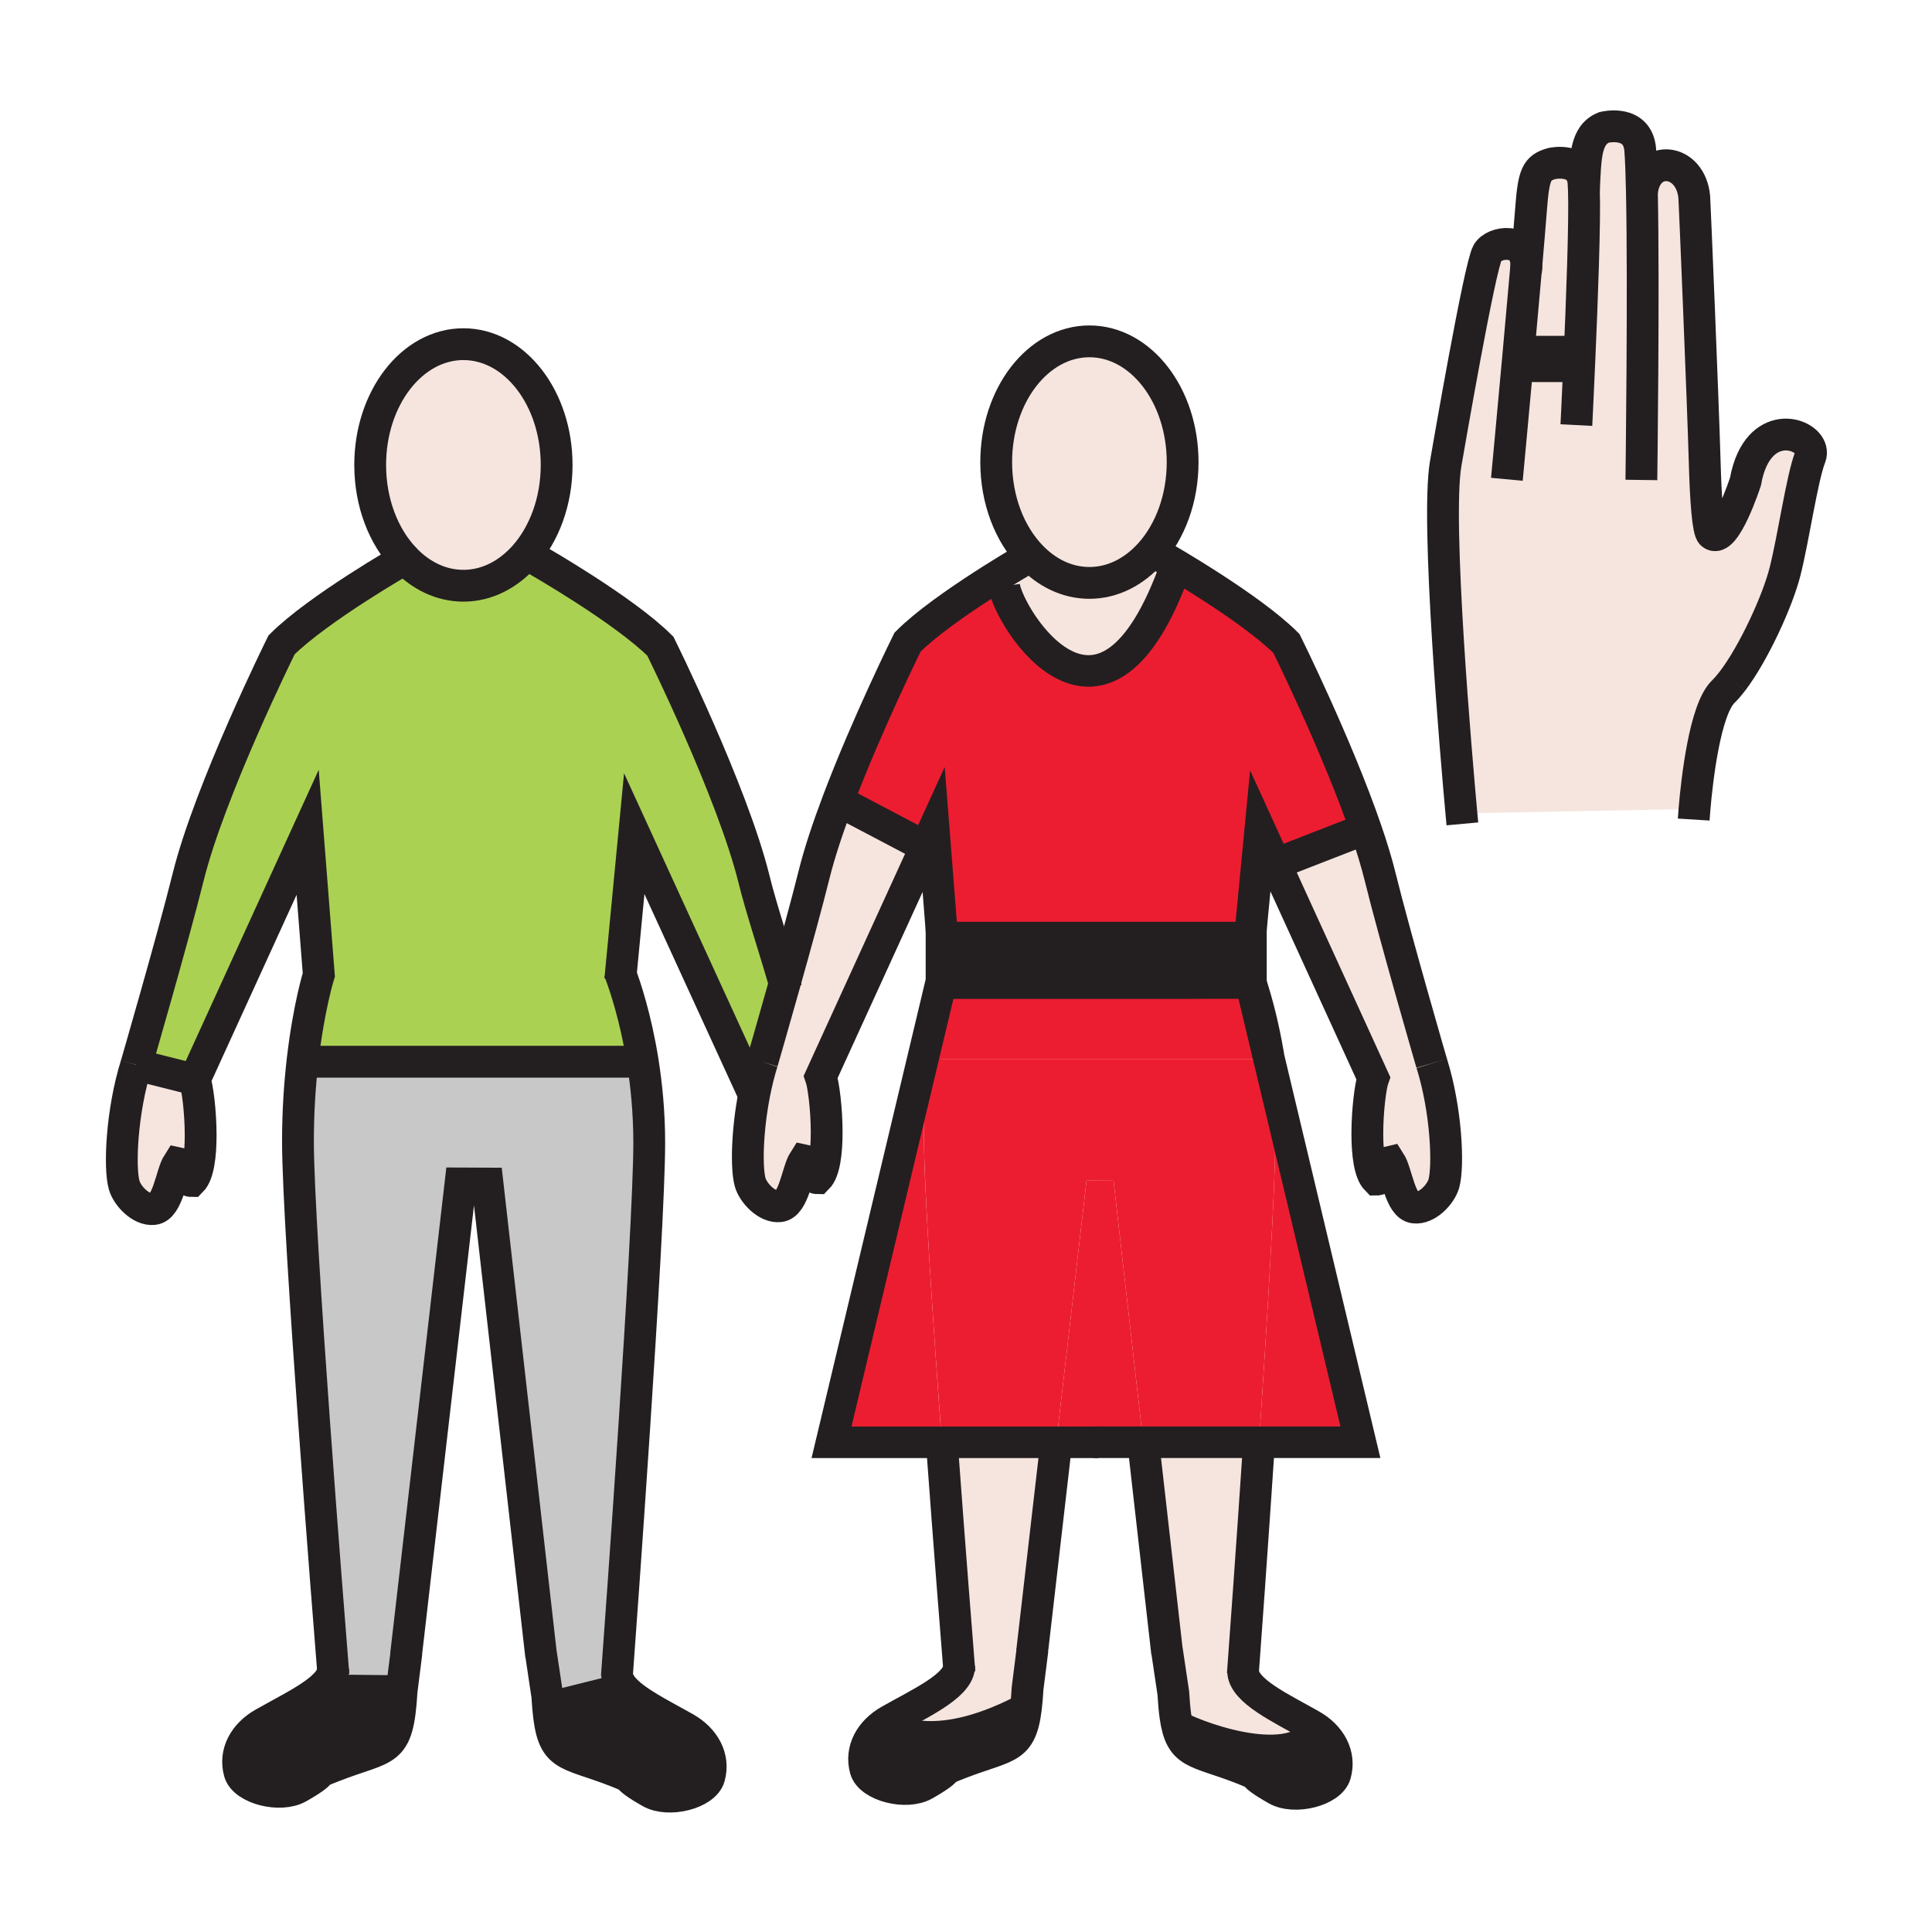 <?xml version="1.0"?><svg xmlns="http://www.w3.org/2000/svg" width="850.394" height="850.394" viewBox="0 0 850.394 850.394" overflow="visible"><path d="M176.76 744.34c-1.68 28.28-6.25 23.811-30.15 33.141-10.35 3.989-1.29 1.3-15.21 9.25-8.04 4.6-23.9.539-25.95-6.65-2.45-8.67 2.26-16.8 10.48-21.47 8.24-4.71 18.16-9.521 24.46-14.61H144l32.76.339z" fill="#231f20"></path><path d="M146.6 735.36v-.011c-1.68-20.93-15.45-193.489-15.45-232.89 0-13.47.86-25.56 2.05-35.85l5.95.72h141.96l1.77-.28c1.68 10.53 2.89 22.7 2.89 35.97 0 39.82-12.86 215.961-14.17 233.75h.03c0 1.91.82 3.771 2.22 5.591L272 744l-30.72 7.68c-.15-1.6-.27-3.34-.38-5.22l-2.85-19.08h-.02l-23.44-206.42-11.89-.05-23.95 207.28.05.01-2.04 16.14L144 744h-3.61c3.45-2.79 5.82-5.66 6.21-8.64z" fill="#c8c8c8"></path><path d="M630.19 468.06c6.359 20.15 7.529 45.021 5.34 52.91-1.32 4.641-7.351 11.23-13.021 10.53-6.279-.67-7.689-15.48-10.76-20.2-4.76.98-2.31 7.931-5.83 7.931-3.05-3.051-4.07-11.44-4.07-20.211 0-10.329 1.42-21.189 2.61-24.489l-43.08-94.25L562 380l36-14 3.49-.05c2.37 6.92 4.399 13.57 5.899 19.61 6.561 26.64 22.801 82.5 22.801 82.5z" fill="#f5e5de" class="aac-skin-fill"></path><path d="M562 380l-.62.28-6.66-14.58-4.5 46.98H414.69l-3.73-47.58-3.46 7.58-1.5-.68-37.13-19.54c12.92-34.16 30.62-69.85 30.62-69.85 8.05-8.05 21.61-17.51 33.16-24.97 1.439-.93 2.859-1.83 4.22-2.7L442 258c1.99 13.96 43.78 81.64 75.75-9.28 3.86 2.32 9.31 5.65 15.31 9.52 11.54 7.45 25.101 16.92 33.171 24.97 0 0 22.489 45.36 35.26 82.74L598 366l-36 14z" fill="#ed1d31"></path><path d="M697.18 83.64c.471 13.94-.859 49.11-1.979 74.58L690 158h-16l-5.79-.54c1.25-13.74 2.55-28.22 3.65-40.89.85-9.67 1.569-18.29 2.069-24.74 1.17-14.95 2.301-18.01 9.24-19.87 0 0 12.85-2.84 13.82 8.27.081.92.141 2.07.191 3.41z" fill="#f5e5de" class="aac-skin-fill"></path><path d="M722.7 84.55c1.979-17.21 21.569-14.93 23.06 2.28.16 1.96 3.811 89.25 4.57 116.17.49 17.67 1.46 30.64 3.18 32.07 5.75 4.7 14.78-23.07 14.78-23.07.69-3.9 1.72-7.15 2.979-9.82 8.82-18.72 28.761-9.42 25.54-1.09-3.68 9.51-7.38 35.88-11.14 50.63-3.25 12.82-13.72 35.74-23.07 48.02-1.409 1.84-2.779 3.43-4.109 4.73-8.17 7.96-11.601 39.53-12.63 51.57L644 358l-.74.07c-2.12-23.25-11.33-128.33-6.93-153.95 1.01-5.75 14.939-86.77 18.42-92.86 2.89-5.06 16.87-6.97 17.11 5.31a10540.5 10540.5 0 0 1-3.65 40.89l5.79.54h16l5.2.22c1.12-25.47 2.45-60.64 1.979-74.58.74-14.63.561-24.17 8.83-27.57 0 0 14.92-3.78 15.971 9.98.32 4.21.56 10.65.72 18.5z" fill="#f5e5de" class="aac-skin-fill"></path><path d="M273.23 428.99c1.82 4.88 6.55 18.689 9.65 38.06l-1.77.28H139.15l-5.95-.72c2.7-23.41 7.13-37.551 7.13-37.551l-4.91-62.72L85.71 475.19l-25.75-6.49s16.21-55.84 22.82-82.48c9.56-38.64 41.16-102.37 41.16-102.37 8.06-8.05 21.62-17.51 33.16-24.97 11.23-7.26 20.56-12.6 21.06-12.89 7.05 7.4 16.03 11.83 25.81 11.83 10.27 0 19.66-4.89 26.86-12.96l5.6 1.72s9.53 5.44 21.08 12.9c11.54 7.45 25.11 16.92 33.17 24.97 0 0 31.59 63.72 41.16 102.36 3.27 13.24 8.69 29.25 13.53 46.06-5.28 18.8-9.86 34.58-9.86 34.58-1.41 4.479-2.56 9.189-3.48 13.899l-.45-.09-52.41-114.32-5.94 62.051z" fill="#abd153"></path><path d="M301.72 760.71c8.21 4.69 12.9 12.81 10.46 21.49-2.03 7.22-17.9 11.24-25.93 6.64-13.92-7.95-4.86-5.229-15.23-9.25-22.29-8.71-27.76-5.39-29.74-27.91L272 744l1.85-1.64c5.02 6.49 17.57 12.48 27.87 18.35zM391.83 757.16c2.59.51 19.82 12.83 60.13-9.141-1.979 22.86-7.39 19.471-29.8 28.211-10.36 4-1.29 1.31-15.22 9.26-8.03 4.6-23.89.529-25.95-6.65-2.44-8.67 2.26-16.8 10.49-21.479.12-.071.23-.131.35-.201zM577.27 759.47c8.211 4.69 12.9 12.82 10.461 21.49-2.03 7.21-17.91 11.24-25.931 6.64-13.92-7.949-4.859-5.229-15.24-9.25-20.51-8.01-26.779-5.85-29.189-22.989 8.099 5.419 49.739 20.819 59.899 4.109z" fill="#231f20"></path><path d="M511.98 245.34s2.199 1.26 5.77 3.38c-31.97 90.92-73.76 23.24-75.75 9.28l-5.13-3.06c9.32-5.88 16.49-9.99 16.85-10.19 7.04 7.39 16.021 11.82 25.79 11.82 10.28 0 19.67-4.89 26.87-12.96l5.6 1.73zM451.96 748.02c-40.31 21.971-57.54 9.65-60.13 9.141 12.72-7.22 29.25-14.72 30.32-23.05-.78-9.75-4.19-52.45-7.61-99.261h50.4l-10.64 92.1.05.01-2.04 16.14c-.1 1.76-.22 3.4-.35 4.92zM85.71 475.19c1.19 3.29 2.61 14.149 2.61 24.479 0 8.771-1.02 17.15-4.07 20.2-3.5 0-1.08-6.95-5.84-7.92-3.04 4.72-4.47 19.56-10.76 20.22-5.67.68-11.71-5.9-13-10.54-2.23-7.899-1.03-32.74 5.31-52.93l25.75 6.491zM547.14 735.53h.04c.03 8.72 16.9 16.43 30.09 23.939-10.159 16.71-51.8 1.311-59.899-4.109-.39-2.82-.69-6.15-.92-10.141l-2.851-19.09h-.029l-10.37-91.31h51c-3.211 48.231-6.431 92.271-7.061 100.711zM345.37 432.87c4.66-16.54 9.86-35.42 12.95-47.89 2.41-9.72 6.21-21.03 10.55-32.52L406 372l1.5.68-46.24 101.26c1.19 3.3 2.61 14.159 2.61 24.479 0 8.771-1.03 17.16-4.08 20.2-3.48 0-1.07-6.95-5.83-7.91-3.04 4.71-4.47 19.56-10.76 20.22-5.68.681-11.71-5.91-13.01-10.55-1.72-6.149-1.38-22.55 1.84-39.03.92-4.71 2.07-9.42 3.48-13.899 0 0 4.58-15.78 9.86-34.58z" fill="#f5e5de" class="aac-skin-fill"></path><path d="M453.72 244.75c-9.29-9.74-15.229-24.64-15.229-41.34 0-29.35 18.359-53.16 41.02-53.16 22.681 0 41.04 23.81 41.04 53.16 0 16.06-5.49 30.45-14.17 40.2-7.2 8.07-16.59 12.96-26.87 12.96-9.771 0-18.751-4.43-25.791-11.82zM178.16 245.99c-9.29-9.74-15.22-24.64-15.22-41.34 0-29.35 18.36-53.16 41.03-53.16s41.04 23.81 41.04 53.16c0 16.06-5.49 30.46-14.18 40.21-7.2 8.07-16.59 12.96-26.86 12.96-9.78 0-18.76-4.43-25.81-11.83z" fill="#f5e5de" class="aac-skin-fill"></path><path d="M558.43 465.81c1.681 10.521 2.891 22.69 2.891 35.96 0 20.94-3.561 79.57-7.12 133.051h-51L490.14 519.71l-11.89-.04-13.31 115.18h-50.4c-3.91-53.609-7.84-112.6-7.84-133.63 0-13.45.86-25.529 2.05-35.81l5.95.68h141.95l1.78-.28z" fill="#ed1d31"></path><path d="M558.26 464.76l40.54 170.06h-44.6c3.56-53.48 7.12-112.11 7.12-133.051 0-13.27-1.21-25.439-2.891-35.96-.059-.349-.119-.699-.169-1.049z" fill="#ed1d31"></path><path d="M558.26 464.76c.05.351.11.7.17 1.05l-1.779.28H414.7l-5.95-.68c1.76-15.29 4.26-26.641 5.78-32.67h110.75l5.899-.03h19.32c.15.42.29.87.44 1.33l7.321 30.72z" fill="#ed1d31"></path><path d="M550.62 412.68v20.03h-.12c-.69-2.12-1.29-3.78-1.72-4.94l1.439-15.089h.401z" fill="#0b00ea"></path><path d="M550.94 434.04c-.15-.46-.29-.91-.44-1.33h.12l.32 1.33z" fill="#a3d9ff"></path><path d="M550.5 432.71H414.54c.81-3.19 1.34-4.89 1.34-4.89l-1.19-15.14h135.53l-1.439 15.089a130.297 130.297 0 0 1 1.719 4.941z" fill="#231f20"></path><path fill="#ed1d31" d="M481.31 634.85h-16.37l13.31-115.18 11.89.04 13.06 115.11h-21.89z"></path><path d="M414.69 412.68l1.19 15.14s-.53 1.699-1.34 4.89h-.15v-20.03h.3z" fill="#0b00ea"></path><path d="M406.7 501.22c0 21.03 3.93 80.021 7.84 133.63H366l48.18-202.109h.35c-1.52 6.029-4.02 17.38-5.78 32.67a312.12 312.12 0 0 0-2.05 35.809z" fill="#ed1d31"></path><g fill="none" stroke="#231f20"><path d="M178.16 245.99c-9.29-9.74-15.22-24.64-15.22-41.34 0-29.35 18.36-53.16 41.03-53.16s41.04 23.81 41.04 53.16c0 16.06-5.49 30.46-14.18 40.21-7.2 8.07-16.59 12.96-26.86 12.96-9.78 0-18.76-4.43-25.81-11.83z" stroke-width="14"></path><path d="M59.96 468.7s16.21-55.84 22.82-82.48c9.56-38.64 41.16-102.37 41.16-102.37 8.06-8.05 21.62-17.51 33.16-24.97 11.23-7.26 20.56-12.6 21.06-12.89.01-.01.02-.01.02-.01" stroke-width="14"></path><path d="M146.6 735.35c-1.68-20.93-15.45-193.489-15.45-232.89 0-13.47.86-25.56 2.05-35.85 2.7-23.41 7.13-37.551 7.13-37.551l-4.91-62.72L85.71 475.19c1.19 3.29 2.61 14.149 2.61 24.479 0 8.771-1.02 17.15-4.07 20.2-3.5 0-1.08-6.95-5.84-7.92-3.04 4.72-4.47 19.56-10.76 20.22-5.67.68-11.71-5.9-13-10.54-2.23-7.899-1.03-32.74 5.31-52.93M146.77 737.43l-.17-2.069M346.1 435.41c-.24-.851-.48-1.69-.73-2.54-4.84-16.81-10.26-32.82-13.53-46.06-9.57-38.64-41.16-102.36-41.16-102.36-8.06-8.05-21.63-17.52-33.17-24.97-11.55-7.46-21.08-12.9-21.08-12.9M273.01 431.27l.22-2.28 5.94-62.05 52.41 114.32" stroke-width="14"></path><path d="M271.5 738.22s.04-.5.1-1.45c1.31-17.789 14.17-193.93 14.17-233.75 0-13.27-1.21-25.439-2.89-35.97-3.1-19.37-7.83-33.18-9.65-38.06-.47-1.271-.75-1.94-.75-1.94M178.87 727.61l-.07.59-2.04 16.14c-1.68 28.28-6.25 23.811-30.15 33.141-10.35 3.989-1.29 1.3-15.21 9.25-8.04 4.6-23.9.539-25.95-6.65-2.45-8.67 2.26-16.8 10.48-21.47 8.24-4.71 18.16-9.521 24.46-14.61 3.45-2.79 5.82-5.66 6.21-8.64v-.011c.03-.27.05-.54.05-.81" stroke-width="14"></path><path d="M238.05 727.38l2.85 19.08c.11 1.88.23 3.62.38 5.22 1.98 22.521 7.45 19.2 29.74 27.91 10.37 4.021 1.31 1.3 15.23 9.25 8.03 4.601 23.9.58 25.93-6.64 2.44-8.681-2.25-16.8-10.46-21.49-10.3-5.87-22.85-11.86-27.87-18.35-1.4-1.82-2.22-3.681-2.22-5.591M238.18 728.72l-.15-1.34-23.44-206.42-11.89-.05-23.95 207.28M139.15 467.33h141.96M453.72 244.75c-9.29-9.74-15.229-24.64-15.229-41.34 0-29.35 18.359-53.16 41.02-53.16 22.681 0 41.04 23.81 41.04 53.16 0 16.06-5.49 30.45-14.17 40.2-7.2 8.07-16.59 12.96-26.87 12.96-9.771 0-18.751-4.43-25.791-11.82z" stroke-width="14"></path><path d="M335.51 467.45s4.58-15.78 9.86-34.58c4.66-16.54 9.86-35.42 12.95-47.89 2.41-9.72 6.21-21.03 10.55-32.52 12.92-34.16 30.62-69.85 30.62-69.85 8.05-8.05 21.61-17.51 33.16-24.97 1.439-.93 2.859-1.83 4.22-2.7 9.32-5.88 16.49-9.99 16.85-10.19l.011-.01M414.69 412.68l-3.73-47.58-3.46 7.58-46.24 101.26c1.19 3.3 2.61 14.159 2.61 24.479 0 8.771-1.03 17.16-4.08 20.2-3.48 0-1.07-6.95-5.83-7.91-3.04 4.71-4.47 19.56-10.76 20.22-5.68.681-11.71-5.91-13.01-10.55-1.72-6.149-1.38-22.55 1.84-39.03.92-4.71 2.07-9.42 3.48-13.899M414.53 432.74c0-.01.01-.021.01-.03M422.32 736.19s-.06-.721-.17-2.08c-.78-9.75-4.19-52.45-7.61-99.261M630.19 468.06s-16.24-55.859-22.801-82.5c-1.5-6.04-3.529-12.69-5.899-19.61-12.771-37.38-35.26-82.74-35.26-82.74-8.07-8.05-21.631-17.52-33.171-24.97-6-3.87-11.449-7.2-15.31-9.52-3.57-2.12-5.77-3.38-5.77-3.38" stroke-width="14"></path><path d="M550.22 412.68l4.5-46.98 6.66 14.58 43.08 94.25c-1.19 3.3-2.61 14.16-2.61 24.489 0 8.771 1.021 17.16 4.07 20.211 3.521 0 1.07-6.95 5.83-7.931 3.07 4.72 4.48 19.53 10.76 20.2 5.67.7 11.7-5.89 13.021-10.53 2.189-7.89 1.02-32.76-5.34-52.91M558.26 464.76c-2.2-13.34-5.149-23.96-7.319-30.72M547.04 736.98s.04-.5.1-1.45c.63-8.44 3.851-52.48 7.061-100.71M454.42 726.37l-.07.59-2.04 16.14c-.1 1.761-.22 3.4-.35 4.92-1.979 22.86-7.39 19.471-29.8 28.211-10.36 4-1.29 1.31-15.22 9.26-8.03 4.6-23.89.529-25.95-6.65-2.44-8.67 2.26-16.8 10.49-21.479.12-.07.23-.13.35-.2 12.72-7.22 29.25-14.72 30.32-23.05.03-.271.05-.54.05-.811" stroke-width="14"></path><path d="M513.6 726.13l2.851 19.09c.229 3.99.53 7.32.92 10.141 2.41 17.14 8.68 14.979 29.189 22.989 10.381 4.021 1.32 1.301 15.24 9.25 8.021 4.601 23.9.57 25.931-6.64 2.439-8.67-2.25-16.8-10.461-21.49-13.189-7.51-30.06-15.22-30.09-23.939M464.94 634.85l-10.64 92.1M513.72 727.47l-.15-1.34-10.37-91.31M750.33 203c-.76-26.92-4.41-114.21-4.57-116.17-1.49-17.21-21.08-19.49-23.06-2.28 0 .04-.01.08-.01.12M771.27 202.18c-1.26 2.67-2.289 5.92-2.979 9.82 0 0-9.03 27.77-14.78 23.07-1.72-1.43-2.689-14.4-3.18-32.07M762.6 299.74c9.351-12.28 19.82-35.2 23.07-48.02 3.76-14.75 7.46-41.12 11.14-50.63 3.221-8.33-16.72-17.63-25.54 1.09M745.5 360.74s.11-1.77.36-4.7c1.029-12.04 4.46-43.61 12.63-51.57 1.33-1.3 2.7-2.89 4.109-4.73M643.68 362.64l-.42-4.57c-2.12-23.25-11.33-128.33-6.93-153.95 1.01-5.75 14.939-86.77 18.42-92.86 2.89-5.06 16.87-6.97 17.11 5.31.02.91-.04 1.9-.181 2.97" stroke-width="14"></path><path d="M663.27 210.97s2.37-25.21 4.94-53.51c1.25-13.74 2.55-28.22 3.65-40.89.85-9.67 1.569-18.29 2.069-24.74 1.17-14.95 2.301-18.01 9.24-19.87 0 0 12.85-2.84 13.82 8.27.08.92.14 2.07.189 3.41.471 13.94-.859 49.11-1.979 74.58-.71 16.48-1.34 28.89-1.34 28.89" stroke-width="14"></path><path d="M697.15 84.22l.029-.58c.74-14.63.561-24.17 8.83-27.57 0 0 14.92-3.78 15.971 9.98.319 4.21.56 10.65.72 18.5.89 42.51-.23 126.71-.23 126.71" stroke-width="14"></path><path stroke-width="20.349" d="M674 158h16"></path><path stroke-width="13.881" d="M550.62 432.71l.32 1.33 7.32 30.72 40.54 170.06H481.31"></path><path stroke-width="13.881" d="M483.49 634.85H366l48.18-202.11h111.1l5.9-.03M550.62 432.71H414.39v-20.03H550.62zM368 352l.87.46L406 372M562 380l36-14M442 258c1.99 13.96 43.78 81.64 75.75-9.28.08-.24.17-.48.25-.72M59.96 468.7l25.75 6.49M144 744l32.76.34M240 752l1.28-.32L272 744"></path><path d="M391.48 757.36c0-.181.11-.24.35-.2 2.59.51 19.82 12.83 60.13-9.141.01-.01.03-.01.04-.02M516 754c0 .3.48.77 1.37 1.36 8.1 5.42 49.74 20.819 59.899 4.109" stroke-width="7"></path></g><path fill="none" d="M0 0h850.394v850.394H0z"></path><path fill="none" d="M0 0h850.394v850.394H0z"></path></svg>
